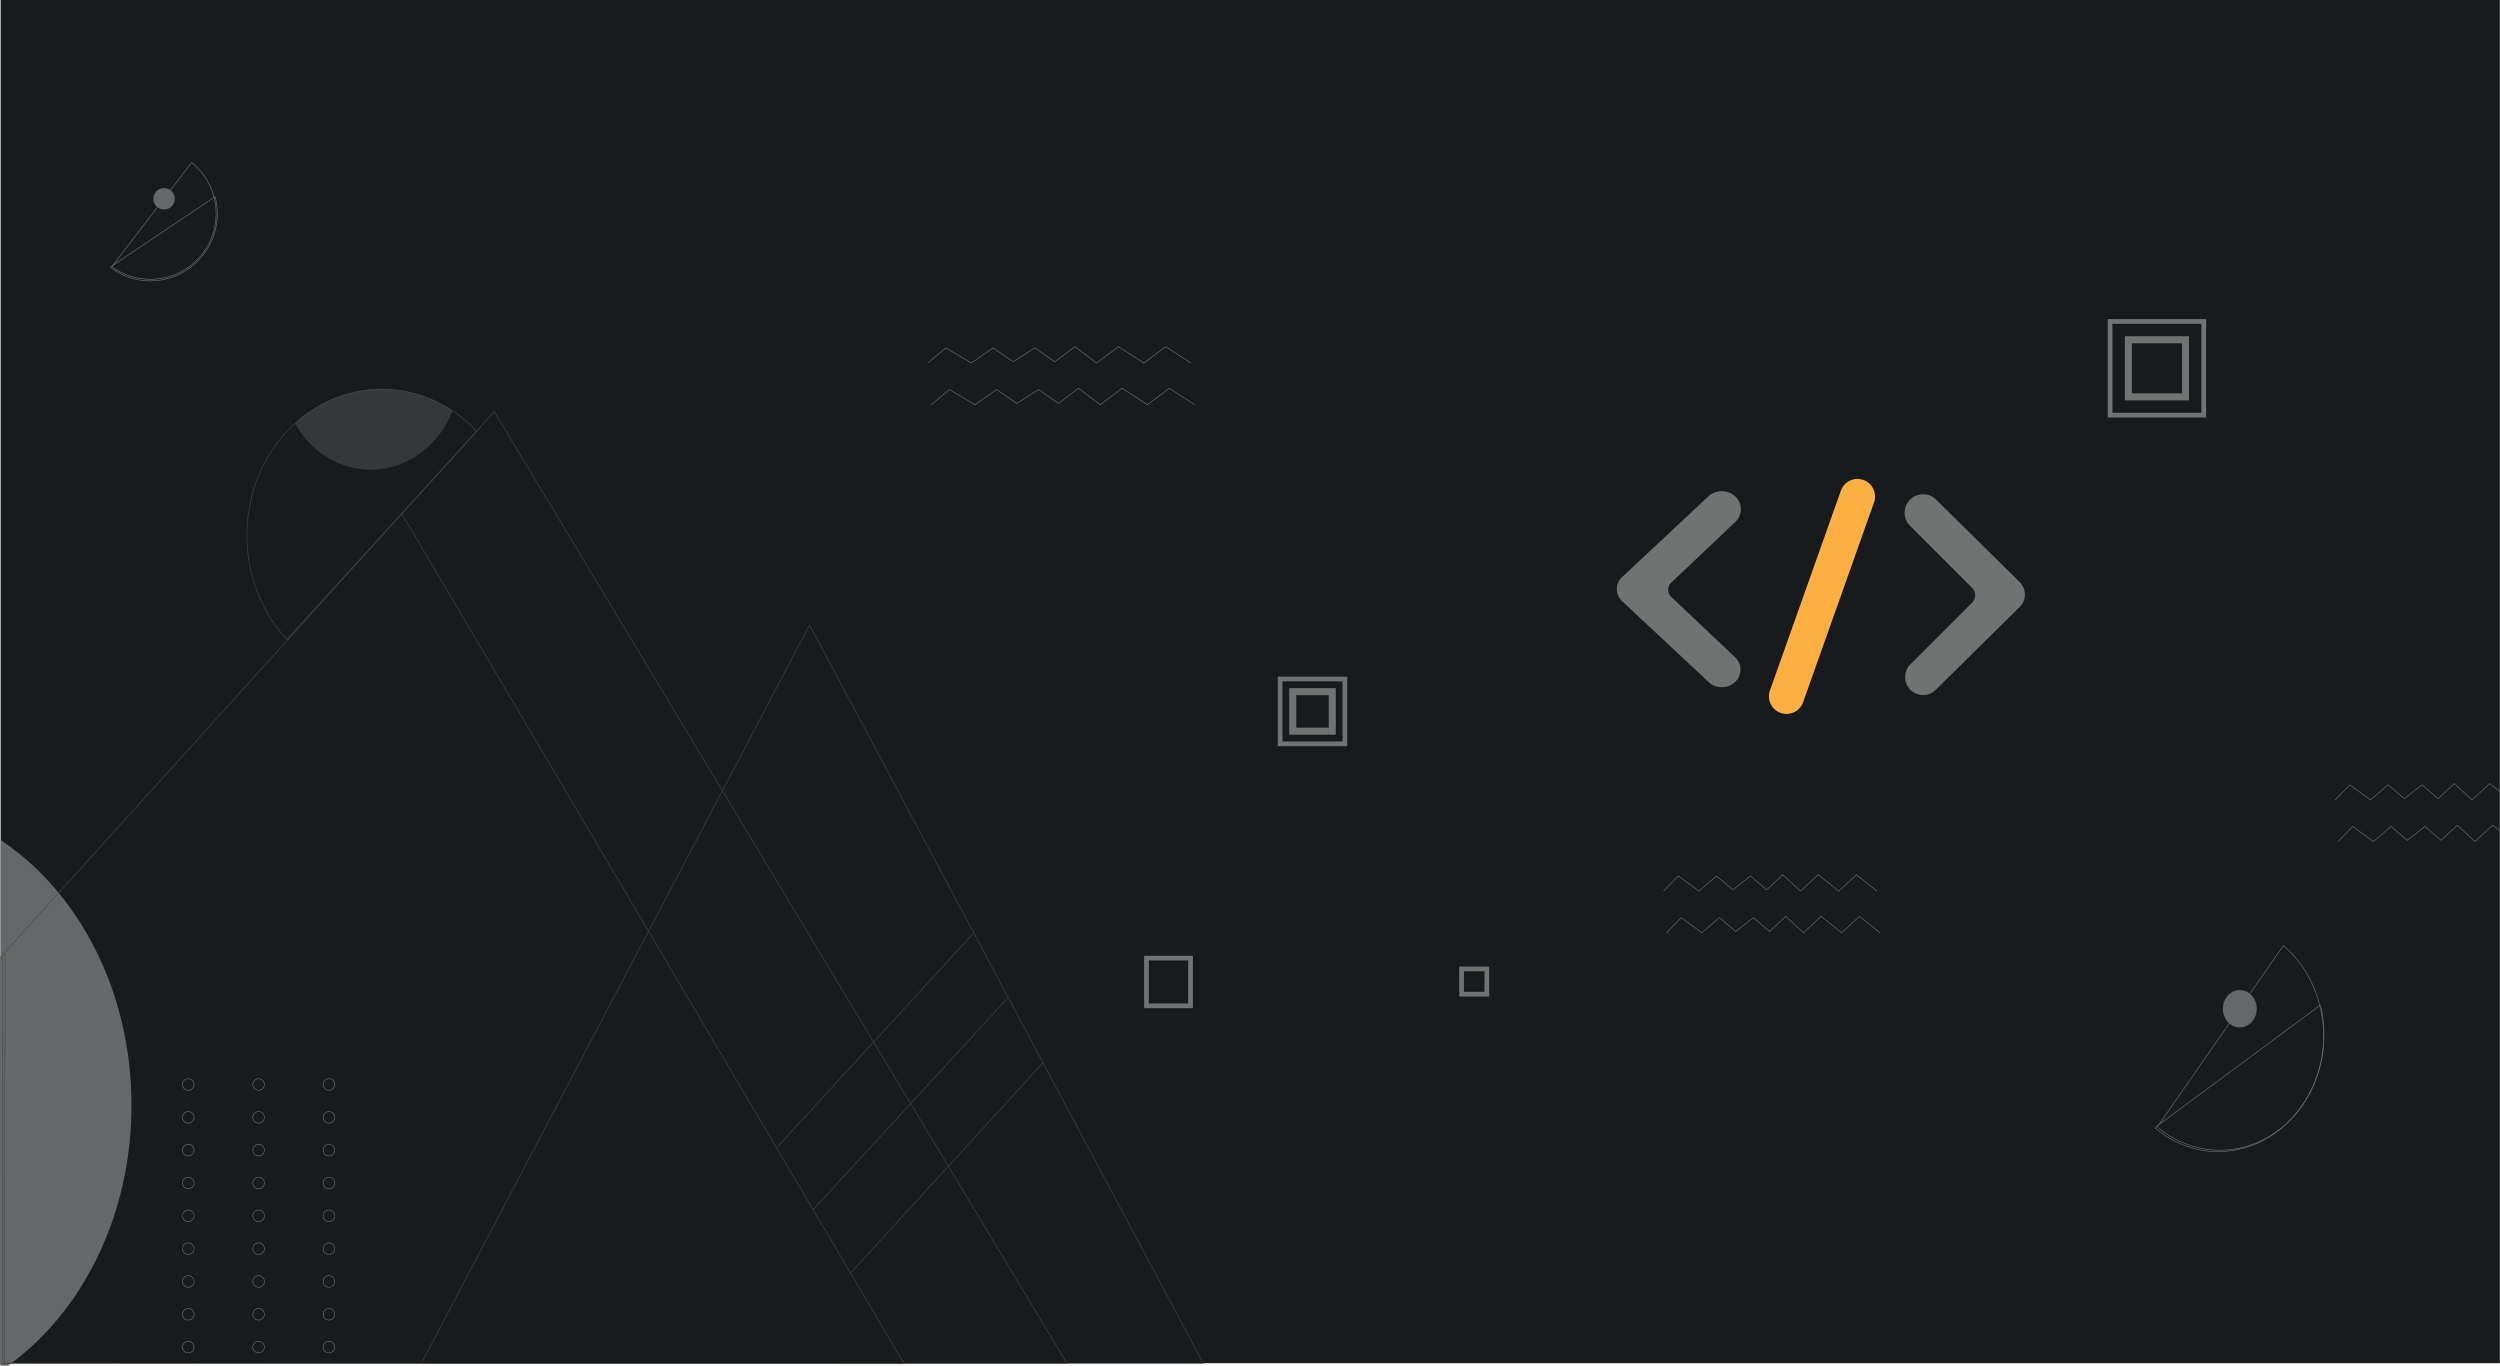 <svg xmlns="http://www.w3.org/2000/svg" viewBox="0 0 2132.58 1165"><defs><style>.cls-1{fill:#181b1e;}.cls-2,.cls-4,.cls-6,.cls-7,.cls-9{fill:none;stroke-miterlimit:10;}.cls-2,.cls-6,.cls-7{stroke:#717272;}.cls-2,.cls-4{stroke-width:0.5px;}.cls-3,.cls-5{fill:#666768;}.cls-4{stroke:#464747;}.cls-5{opacity:0.38;}.cls-6{stroke-width:6px;}.cls-7{stroke-width:4px;}.cls-8{fill:#717272;}.cls-9{stroke:#fdaf42;stroke-linecap:round;stroke-width:30px;}</style></defs><g id="Layer_2" data-name="Layer 2"><g id="Layer_1-2" data-name="Layer 1"><rect class="cls-1" x="0.54" width="2131.89" height="1162.85"/><path class="cls-2" d="M163.47,138.63a56,56,0,0,1-68.08,88.89Z"/><path class="cls-2" d="M173.38,217.33a57.12,57.12,0,0,0,10.16-49.56L94.86,227.31l-.57.74C118.75,247,154.16,242.17,173.38,217.33Z"/><circle class="cls-3" cx="139.97" cy="169.58" r="9.15"/><path class="cls-2" d="M1947.78,806.63c38.64,32.94,45.73,94.15,15.83,136.72-29.71,42.32-84.8,50.29-123.4,18Z"/><path class="cls-2" d="M1963.43,943.61c17.94-25.54,22.93-57.55,16-86.26L1839.38,961l-.9,1.28C1877.12,995.21,1933.06,986.85,1963.43,943.61Z"/><ellipse class="cls-3" cx="1910.65" cy="860.51" rx="14.46" ry="15.93"/><path class="cls-3" d="M112.16,942.92c0,93.4-41.48,175.25-103.67,220.81l-.87.63c-.3.22-.6.44-.9.64H.59v-.64H0V815.65L.59,815V716.6A226.62,226.62,0,0,1,49.49,761c.16.18.31.36.46.55C88.43,808.23,112.16,872.27,112.16,942.92Z"/><path class="cls-4" d="M406.69,368.08,244.74,545.36c-45.18-48.46-45.55-127.43-.82-176.38q3.72-4.07,7.68-7.69c38.27-35,92.74-38.66,134.42-10.84A117.51,117.51,0,0,1,406.69,368.08Z"/><polygon class="cls-4" points="910.23 1163.09 2.35 1163.09 2.35 814.38 2.94 813.73 51.84 759.69 258.43 531.44 341.93 439.19 421.64 351.12 617.5 676.62 909.84 1162.45 910.23 1163.09"/><path class="cls-5" d="M386,350.45c-13.87,35.81-49.78,56.9-86,48.27-21-5-38-19-48.39-37.43C289.87,326.29,344.34,322.63,386,350.45Z"/><polyline class="cls-4" points="342.6 437.94 342.75 438.19 554.64 796.76 770.16 1161.45 771.29 1163.36 9.89 1162.73 3.76 1162.73 3.76 1161.45 4.35 813.38"/><polyline class="cls-2" points="791.38 309.69 806.87 296.77 828.56 309.69 847.15 296.77 864.19 308.61 882.78 296.77 899.82 308.61 916.86 295.69 935.45 309.69 954.04 295.69 975.73 309.69 994.32 295.69 1016.01 309.69"/><polyline class="cls-2" points="794.48 345.22 809.97 332.3 831.66 345.22 850.25 332.3 867.29 344.14 885.88 332.3 902.92 344.14 919.96 331.22 938.55 345.22 957.14 331.22 978.83 345.22 997.42 331.22 1019.11 345.22"/><polyline class="cls-2" points="1419.06 760.16 1431.62 747.24 1449.2 760.16 1464.28 747.24 1478.09 759.08 1493.17 747.24 1506.99 759.08 1520.8 746.16 1535.88 760.16 1550.95 746.16 1568.54 760.16 1583.61 746.16 1601.2 760.16"/><polyline class="cls-2" points="1421.57 795.69 1434.13 782.77 1451.71 795.69 1466.79 782.77 1480.61 794.61 1495.68 782.77 1509.5 794.61 1523.32 781.69 1538.39 795.69 1553.46 781.69 1571.05 795.69 1586.12 781.69 1603.71 795.69"/><polyline class="cls-2" points="1991.91 682.39 2004.48 669.47 2022.06 682.39 2037.13 669.47 2050.95 681.32 2066.02 669.47 2079.85 681.32 2093.66 668.39 2108.74 682.39 2123.81 668.39 2132.42 675.25"/><polyline class="cls-2" points="1994.42 717.92 2006.99 705 2024.57 717.92 2039.64 705 2053.47 716.85 2068.54 705 2082.36 716.85 2096.17 703.93 2111.24 717.92 2126.32 703.93 2132.42 708.78"/><rect class="cls-6" x="1815.57" y="289.82" width="48.72" height="48.72"/><rect class="cls-7" x="1799.96" y="274.21" width="79.92" height="79.92"/><rect class="cls-6" x="1102.76" y="590.01" width="33.7" height="33.7"/><rect class="cls-7" x="1091.96" y="579.21" width="55.29" height="55.29"/><rect class="cls-7" x="977.98" y="817.29" width="37.58" height="40.73"/><rect class="cls-7" x="1246.77" y="826.51" width="21.53" height="21.53"/><polygon class="cls-4" points="359.39 1163.09 690.6 533.12 1026.5 1163.09 359.39 1163.09"/><line class="cls-4" x1="662.5" y1="979" x2="830.63" y2="795.74"/><line class="cls-4" x1="693.5" y1="1032" x2="860.31" y2="850.65"/><line class="cls-4" x1="725.5" y1="1086" x2="889.67" y2="906.65"/><circle class="cls-2" cx="280.6" cy="925.13" r="4.95"/><circle class="cls-2" cx="280.6" cy="953.13" r="4.95"/><circle class="cls-2" cx="280.6" cy="981.13" r="4.95"/><circle class="cls-2" cx="280.6" cy="1009.13" r="4.95"/><circle class="cls-2" cx="280.6" cy="1037.13" r="4.95"/><circle class="cls-2" cx="280.6" cy="1065.13" r="4.95"/><circle class="cls-2" cx="280.6" cy="1093.13" r="4.95"/><circle class="cls-2" cx="280.6" cy="1121.13" r="4.95"/><circle class="cls-2" cx="280.6" cy="1149.13" r="4.95"/><circle class="cls-2" cx="220.6" cy="925.13" r="4.95"/><circle class="cls-2" cx="220.6" cy="953.13" r="4.95"/><circle class="cls-2" cx="220.6" cy="981.13" r="4.95"/><circle class="cls-2" cx="220.6" cy="1009.13" r="4.95"/><circle class="cls-2" cx="220.6" cy="1037.13" r="4.95"/><circle class="cls-2" cx="220.6" cy="1065.13" r="4.95"/><circle class="cls-2" cx="220.6" cy="1093.13" r="4.95"/><circle class="cls-2" cx="220.6" cy="1121.13" r="4.95"/><circle class="cls-2" cx="220.6" cy="1149.13" r="4.95"/><circle class="cls-2" cx="160.6" cy="925.13" r="4.95"/><circle class="cls-2" cx="160.6" cy="953.13" r="4.95"/><circle class="cls-2" cx="160.6" cy="981.13" r="4.95"/><circle class="cls-2" cx="160.6" cy="1009.13" r="4.95"/><circle class="cls-2" cx="160.6" cy="1037.13" r="4.95"/><circle class="cls-2" cx="160.6" cy="1065.13" r="4.95"/><circle class="cls-2" cx="160.6" cy="1093.13" r="4.95"/><circle class="cls-2" cx="160.6" cy="1121.13" r="4.95"/><circle class="cls-2" cx="160.6" cy="1149.13" r="4.95"/><path class="cls-8" d="M1468.74,586.21a16.27,16.27,0,0,1-11.13-4.32l-73.81-69a14,14,0,0,1-.14-20.6.86.86,0,0,0,.14-.13l73.51-68.74a17,17,0,0,1,22.93.07h0a14.87,14.87,0,0,1,0,21.79L1425.62,497a8.31,8.31,0,0,0,0,12.18L1480,560.6a14.43,14.43,0,0,1,0,21.2,16.29,16.29,0,0,1-11.23,4.41Z"/><path class="cls-8" d="M1640.52,592.87a15.34,15.34,0,0,1-10.86-26.21L1682.33,514a8.81,8.81,0,0,0,0-12.46l-53-53a15.76,15.76,0,0,1,0-22.3h0a15.81,15.81,0,0,1,22.24-.07l71.27,70.37a14.92,14.92,0,0,1,.13,21.1l-.13.13-71.56,70.66A15.33,15.33,0,0,1,1640.52,592.87Z"/><line class="cls-9" x1="1584.48" y1="423.54" x2="1523.96" y2="594"/></g></g></svg>